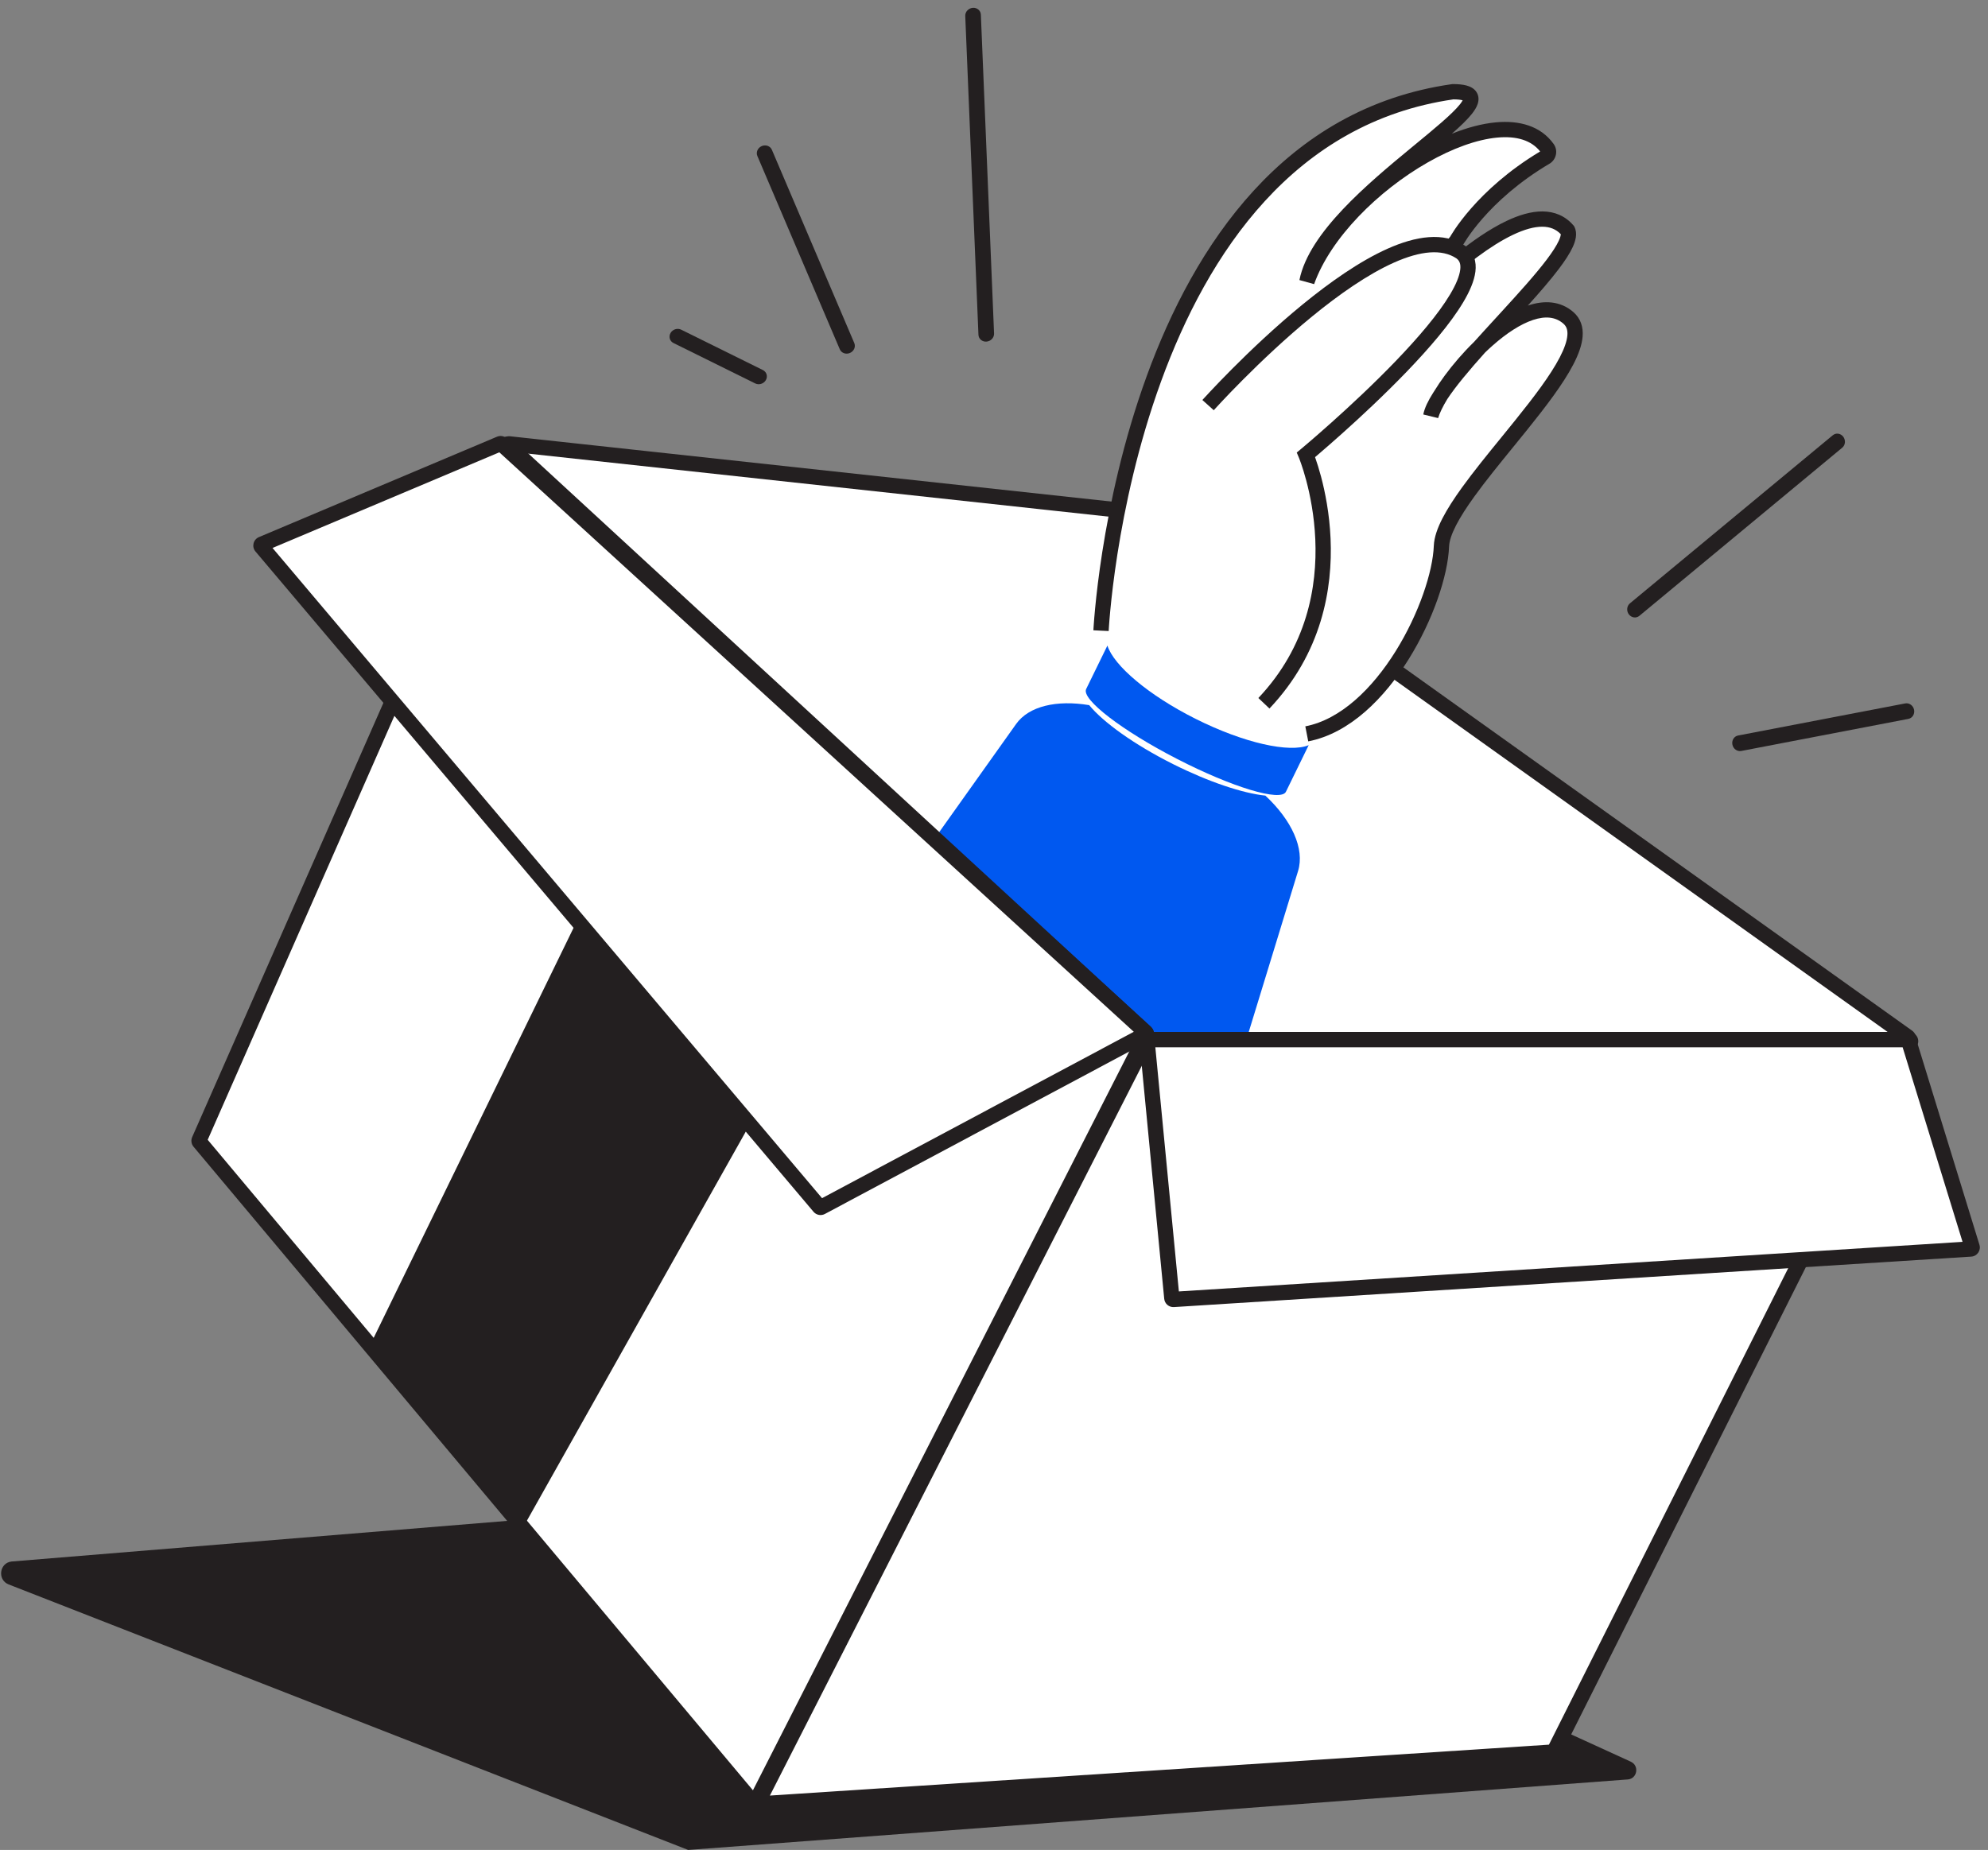 <svg width="130" height="121" viewBox="0 0 130 121" fill="none" xmlns="http://www.w3.org/2000/svg">
<rect x="0" y="0" width="130" height="121" fill="#808080" stroke="none"/>
<path d="M77.128 33.804C77.114 33.794 77.098 33.788 77.081 33.786L33.303 29.033C33.207 29.023 33.153 29.14 33.224 29.206L75.261 67.974C75.279 67.991 75.303 68 75.329 68H124.689C124.786 68 124.826 67.875 124.747 67.819L77.128 33.804Z" fill="white"/>
<path fill-rule="evenodd" clip-rule="evenodd" d="M32.885 29.574C32.459 29.181 32.781 28.474 33.356 28.536L77.134 33.29C77.237 33.301 77.335 33.338 77.418 33.398L125.037 67.412C125.512 67.751 125.272 68.5 124.688 68.5H75.328C75.177 68.5 75.032 68.444 74.921 68.341L32.885 29.574ZM34.455 29.661L75.484 67.5H123.44L76.922 34.273L34.455 29.661Z" fill="#231F20"/>
<path d="M106.645 115.229L69.45 98.22C67.233 97.206 64.79 96.814 62.372 97.082L0.758 102.134C-0.044 102.223 -0.186 103.337 0.564 103.633L45 121L106.461 116.388C107.069 116.326 107.205 115.487 106.648 115.233L106.645 115.229Z" fill="#231F20"/>
<path d="M71.226 46.122C72.139 47.241 74.173 48.706 76.707 49.977C79.057 51.155 81.283 51.888 82.745 52.039C84.46 53.637 85.332 55.511 84.883 56.972L68.04 111.948C67.295 114.384 63.222 114.702 59.32 112.628H59.328L37.843 101.201C34.048 99.181 32.034 95.755 33.459 93.746L66.444 47.358C67.279 46.18 69.109 45.769 71.226 46.122Z" fill="#0058F0"/>
<path d="M72.416 42.225C72.827 43.532 75.109 45.477 78.187 47.02C81.344 48.603 84.339 49.262 85.579 48.738L84.089 51.787C83.761 52.456 80.574 51.496 76.966 49.637C73.363 47.782 70.699 45.736 71.027 45.067L72.416 42.225Z" fill="#0058F0"/>
<path d="M72 41.251C72 41.251 73.545 9.063 95.008 6C100.194 6 86.618 12.639 85.463 18.416C87.731 12.058 98.364 5.737 101.193 9.712C101.317 9.886 101.274 10.132 101.1 10.259C96.863 12.759 95.246 15.765 95.246 15.765L87.697 24.974C87.697 24.974 99.018 11.018 102.51 15.065C103.347 16.741 94.097 24.468 93.564 27.206C94.26 24.819 99.813 18.412 102.557 20.788C105.301 23.159 94.401 32.093 94.26 35.719C94.12 39.346 90.488 47.024 85.454 48" fill="white"/>
<path fill-rule="evenodd" clip-rule="evenodd" d="M95.042 6.5C84.615 8.006 78.971 16.578 75.925 24.945C74.404 29.121 73.547 33.206 73.07 36.251C72.832 37.773 72.689 39.032 72.606 39.909C72.564 40.348 72.537 40.691 72.521 40.924C72.513 41.04 72.507 41.129 72.504 41.188L72.5 41.254L72.499 41.27L72.499 41.274L71.999 41.251C71.5 41.227 71.5 41.227 71.5 41.226L71.5 41.225L71.5 41.22L71.501 41.201L71.505 41.129C71.509 41.066 71.515 40.974 71.523 40.854C71.54 40.614 71.567 40.262 71.61 39.815C71.695 38.92 71.84 37.64 72.082 36.096C72.566 33.01 73.436 28.857 74.985 24.603C78.074 16.12 83.924 7.077 94.937 5.505L94.972 5.5H95.007C95.352 5.5 95.652 5.527 95.898 5.593C96.136 5.658 96.397 5.779 96.555 6.028C96.726 6.296 96.701 6.586 96.625 6.811C96.551 7.029 96.414 7.241 96.259 7.437C95.954 7.824 95.486 8.269 94.939 8.748C95.934 8.349 96.911 8.087 97.814 8.003C99.341 7.861 100.75 8.227 101.6 9.422L101.601 9.423C101.886 9.826 101.783 10.379 101.394 10.663L101.375 10.677L101.353 10.69C99.287 11.909 97.863 13.249 96.959 14.279C96.507 14.794 96.185 15.232 95.978 15.537C95.874 15.69 95.799 15.809 95.751 15.889C95.727 15.929 95.71 15.959 95.699 15.978L95.688 15.998L95.686 16.002L95.663 16.045L95.144 16.678C96.278 15.762 97.429 14.968 98.507 14.455C99.317 14.069 100.125 13.822 100.875 13.829C101.646 13.836 102.348 14.112 102.888 14.739L102.929 14.786L102.957 14.842C103.174 15.275 103.021 15.776 102.842 16.165C102.645 16.591 102.325 17.075 101.939 17.585C101.393 18.308 100.679 19.131 99.909 19.986C99.918 19.984 99.926 19.981 99.934 19.978C100.954 19.64 102.02 19.662 102.883 20.409C103.371 20.831 103.537 21.398 103.492 21.998C103.449 22.576 103.213 23.204 102.881 23.842C102.217 25.12 101.076 26.609 99.879 28.096C99.571 28.479 99.259 28.862 98.949 29.243C98.039 30.361 97.144 31.46 96.407 32.482C95.914 33.165 95.504 33.798 95.214 34.362C94.92 34.935 94.773 35.394 94.759 35.739C94.685 37.665 93.701 40.576 92.116 43.118C90.537 45.652 88.272 47.963 85.549 48.491L85.358 47.509C87.669 47.061 89.737 45.045 91.267 42.59C92.792 40.143 93.695 37.401 93.76 35.7C93.782 35.139 94.006 34.525 94.324 33.905C94.647 33.278 95.09 32.599 95.596 31.897C96.352 30.849 97.274 29.716 98.19 28.592C98.496 28.216 98.802 27.84 99.1 27.469C100.304 25.973 101.382 24.558 101.994 23.38C102.301 22.79 102.467 22.303 102.495 21.924C102.522 21.568 102.428 21.337 102.23 21.166C101.721 20.726 101.064 20.657 100.249 20.927C99.422 21.201 98.508 21.805 97.623 22.586C97.45 22.738 97.279 22.896 97.112 23.058C96.602 23.628 96.119 24.182 95.691 24.706C95.276 25.213 94.919 25.683 94.642 26.103C94.342 26.596 94.136 27.026 94.043 27.346L93.072 27.11C93.157 26.674 93.401 26.19 93.713 25.699C93.74 25.656 93.768 25.613 93.796 25.57C93.995 25.244 94.224 24.905 94.474 24.566C95.014 23.832 95.672 23.064 96.39 22.365C96.872 21.828 97.373 21.282 97.868 20.742C97.973 20.627 98.077 20.513 98.181 20.4C99.322 19.154 100.4 17.963 101.141 16.983C101.513 16.491 101.782 16.074 101.933 15.746C102.047 15.499 102.063 15.37 102.063 15.317C101.743 14.984 101.348 14.833 100.866 14.829C100.329 14.824 99.679 15.004 98.937 15.358C97.453 16.064 95.755 17.388 94.131 18.871C92.514 20.348 91.002 21.952 89.892 23.191C89.338 23.809 88.885 24.335 88.571 24.706C88.414 24.891 88.292 25.038 88.21 25.137C88.194 25.157 88.18 25.174 88.167 25.189L88.086 25.287L88.085 25.289L88.083 25.291L87.308 24.66L87.696 24.974C87.308 24.66 87.308 24.66 87.308 24.66L87.309 24.659L87.31 24.657L87.311 24.657L87.317 24.648L87.342 24.618C87.356 24.601 87.373 24.58 87.394 24.554L94.831 15.482C94.846 15.456 94.867 15.419 94.895 15.373C94.952 15.278 95.036 15.144 95.15 14.976C95.379 14.639 95.726 14.169 96.208 13.62C97.152 12.544 98.614 11.166 100.714 9.906C100.14 9.182 99.186 8.88 97.907 8.999C96.572 9.123 94.976 9.705 93.365 10.623C90.13 12.467 87.013 15.557 85.933 18.584L84.972 18.318C85.29 16.729 86.44 15.144 87.806 13.696C89.185 12.235 90.852 10.845 92.295 9.656C92.383 9.583 92.471 9.51 92.558 9.439C93.182 8.925 93.754 8.454 94.242 8.028C94.803 7.539 95.224 7.135 95.474 6.818C95.56 6.708 95.614 6.623 95.647 6.561C95.644 6.56 95.64 6.56 95.637 6.559C95.517 6.526 95.327 6.502 95.042 6.5Z" fill="#231F20"/>
<path d="M79 26.498C79 26.498 90.803 13.326 95.528 16.491C98.633 18.744 85.402 29.747 85.402 29.747C85.402 29.747 89.275 38.998 82.651 46" fill="white"/>
<path fill-rule="evenodd" clip-rule="evenodd" d="M79.371 26.831L78.999 26.498C78.627 26.164 78.627 26.164 78.627 26.164L78.636 26.154L78.662 26.124C78.686 26.099 78.72 26.061 78.764 26.013C78.853 25.916 78.983 25.774 79.151 25.596C79.486 25.239 79.969 24.733 80.563 24.136C81.75 22.944 83.386 21.384 85.175 19.92C86.958 18.462 88.916 17.079 90.748 16.262C92.55 15.459 94.396 15.131 95.805 16.075L95.813 16.081L95.821 16.086C96.394 16.502 96.561 17.123 96.48 17.769C96.402 18.388 96.099 19.073 95.684 19.768C94.85 21.168 93.454 22.788 91.989 24.31C90.517 25.839 88.95 27.294 87.753 28.365C87.154 28.901 86.647 29.342 86.289 29.649C86.175 29.747 86.076 29.831 85.994 29.901C86.004 29.93 86.015 29.961 86.026 29.994C86.123 30.271 86.252 30.672 86.386 31.173C86.652 32.176 86.937 33.588 87.009 35.226C87.153 38.503 86.446 42.715 83.013 46.343L82.287 45.656C85.478 42.282 86.146 38.368 86.01 35.27C85.942 33.72 85.672 32.381 85.419 31.43C85.293 30.955 85.172 30.579 85.082 30.323C85.038 30.195 85.001 30.097 84.976 30.032C84.964 30 84.954 29.976 84.948 29.96L84.941 29.944L84.94 29.94L84.797 29.599L85.081 29.363L85.09 29.355L85.118 29.332C85.142 29.311 85.179 29.281 85.226 29.241C85.321 29.16 85.461 29.042 85.638 28.89C85.991 28.587 86.493 28.151 87.086 27.62C88.273 26.558 89.82 25.121 91.268 23.617C92.722 22.106 94.052 20.553 94.825 19.256C95.215 18.603 95.436 18.059 95.487 17.645C95.535 17.263 95.439 17.048 95.241 16.901C94.288 16.269 92.89 16.402 91.155 17.176C89.444 17.939 87.566 19.256 85.808 20.694C84.055 22.129 82.445 23.663 81.272 24.842C80.685 25.43 80.209 25.929 79.88 26.28C79.716 26.455 79.588 26.594 79.502 26.688C79.458 26.735 79.426 26.771 79.404 26.796L79.379 26.823L79.371 26.831Z" fill="#231F20"/>
<path d="M75.037 68C74.999 68 74.965 68.021 74.948 68.055L49.579 117.843C49.544 117.912 49.598 117.994 49.675 117.989L101.549 114.598C101.584 114.596 101.616 114.575 101.631 114.544L124.927 68.145C124.96 68.078 124.912 68 124.838 68H75.037Z" fill="white"/>
<path fill-rule="evenodd" clip-rule="evenodd" d="M75.283 68.5L50.345 117.444L101.288 114.114L124.19 68.5H75.283ZM74.503 67.828C74.606 67.627 74.812 67.5 75.038 67.5H124.838C125.285 67.5 125.575 67.97 125.375 68.369L102.079 114.768C101.984 114.958 101.794 115.084 101.582 115.097L49.708 118.487C49.244 118.518 48.923 118.031 49.135 117.616L74.503 67.828Z" fill="#231F20"/>
<path d="M75.11 68C75.051 68 75.005 68.051 75.01 68.11L76.629 84.904C76.634 84.957 76.681 84.997 76.734 84.994L128.873 81.693C128.938 81.689 128.981 81.626 128.962 81.564L124.809 68.071C124.796 68.029 124.757 68 124.713 68H75.11Z" fill="white"/>
<path fill-rule="evenodd" clip-rule="evenodd" d="M75.55 68.5L77.089 84.47L128.335 81.226L124.418 68.5H75.55ZM74.513 68.158C74.479 67.805 74.756 67.5 75.11 67.5H124.713C124.977 67.5 125.209 67.672 125.287 67.924L129.44 81.417C129.554 81.787 129.292 82.168 128.905 82.192L76.766 85.493C76.443 85.513 76.162 85.274 76.131 84.952L74.513 68.158Z" fill="#231F20"/>
<path d="M33.193 29.095C33.143 29.048 33.061 29.065 33.034 29.128L13.024 74.578C13.009 74.612 13.014 74.653 13.039 74.682L49.241 117.884C49.287 117.939 49.374 117.929 49.407 117.865L74.965 67.676C74.985 67.636 74.976 67.587 74.943 67.557L33.193 29.095Z" fill="white"/>
<path fill-rule="evenodd" clip-rule="evenodd" d="M33.266 29.842L13.582 74.552L49.236 117.099L74.382 67.719L33.266 29.842ZM32.576 28.927C32.742 28.55 33.229 28.448 33.532 28.727L75.282 67.189C75.48 67.371 75.532 67.663 75.41 67.903L49.852 118.092C49.657 118.476 49.134 118.535 48.858 118.205L12.656 75.004C12.509 74.829 12.475 74.585 12.566 74.376L32.576 28.927Z" fill="#231F20"/>
<path d="M46.615 42L24 88.4L34.154 100L60 54.046L46.615 42Z" fill="#231F20"/>
<path d="M32.8 29.043C32.771 29.017 32.73 29.01 32.694 29.025L17.126 35.592C17.064 35.618 17.045 35.697 17.088 35.749L53.581 78.938C53.611 78.974 53.663 78.984 53.705 78.962L74.876 67.662C74.936 67.629 74.947 67.546 74.896 67.5L32.8 29.043Z" fill="white"/>
<path fill-rule="evenodd" clip-rule="evenodd" d="M32.652 29.585L17.821 35.841L53.755 78.369L74.141 67.487L32.652 29.585ZM32.499 28.564C32.715 28.473 32.964 28.516 33.137 28.674L75.233 67.131C75.539 67.41 75.477 67.908 75.111 68.103L53.94 79.403C53.691 79.536 53.382 79.477 53.199 79.261L16.706 36.071C16.445 35.762 16.559 35.289 16.931 35.131L32.499 28.564Z" fill="#231F20"/>
<path fill-rule="evenodd" clip-rule="evenodd" d="M125.165 46.423C125.222 46.702 125.056 46.969 124.794 47.02L113.865 49.119C113.602 49.169 113.343 48.984 113.286 48.705C113.229 48.425 113.395 48.158 113.658 48.108L124.587 46.009C124.849 45.959 125.108 46.144 125.165 46.423Z" fill="#231F20"/>
<path fill-rule="evenodd" clip-rule="evenodd" d="M49.811 9.556C49.549 9.668 49.422 9.958 49.526 10.204L54.916 22.846C55.02 23.091 55.317 23.2 55.579 23.087C55.841 22.975 55.969 22.685 55.864 22.439L50.475 9.797C50.37 9.551 50.073 9.443 49.811 9.556Z" fill="#231F20"/>
<path fill-rule="evenodd" clip-rule="evenodd" d="M43.849 21.78C43.71 22.022 43.796 22.316 44.042 22.437L49.385 25.079C49.63 25.201 49.942 25.103 50.081 24.862C50.22 24.621 50.133 24.327 49.888 24.205L44.545 21.563C44.299 21.442 43.988 21.539 43.849 21.78Z" fill="#231F20"/>
<path fill-rule="evenodd" clip-rule="evenodd" d="M120.534 28.564C120.705 28.79 120.675 29.112 120.467 29.284L107.201 40.282C106.993 40.454 106.687 40.41 106.516 40.185C106.346 39.96 106.376 39.638 106.583 39.465L119.85 28.468C120.058 28.296 120.364 28.339 120.534 28.564Z" fill="#231F20"/>
<path fill-rule="evenodd" clip-rule="evenodd" d="M63.61 0.513C63.328 0.537 63.109 0.774 63.12 1.043L63.983 21.899C63.994 22.168 64.232 22.367 64.513 22.343C64.795 22.32 65.015 22.082 65.004 21.813L64.141 0.957C64.13 0.688 63.892 0.489 63.61 0.513Z" fill="#231F20"/>
</svg>
